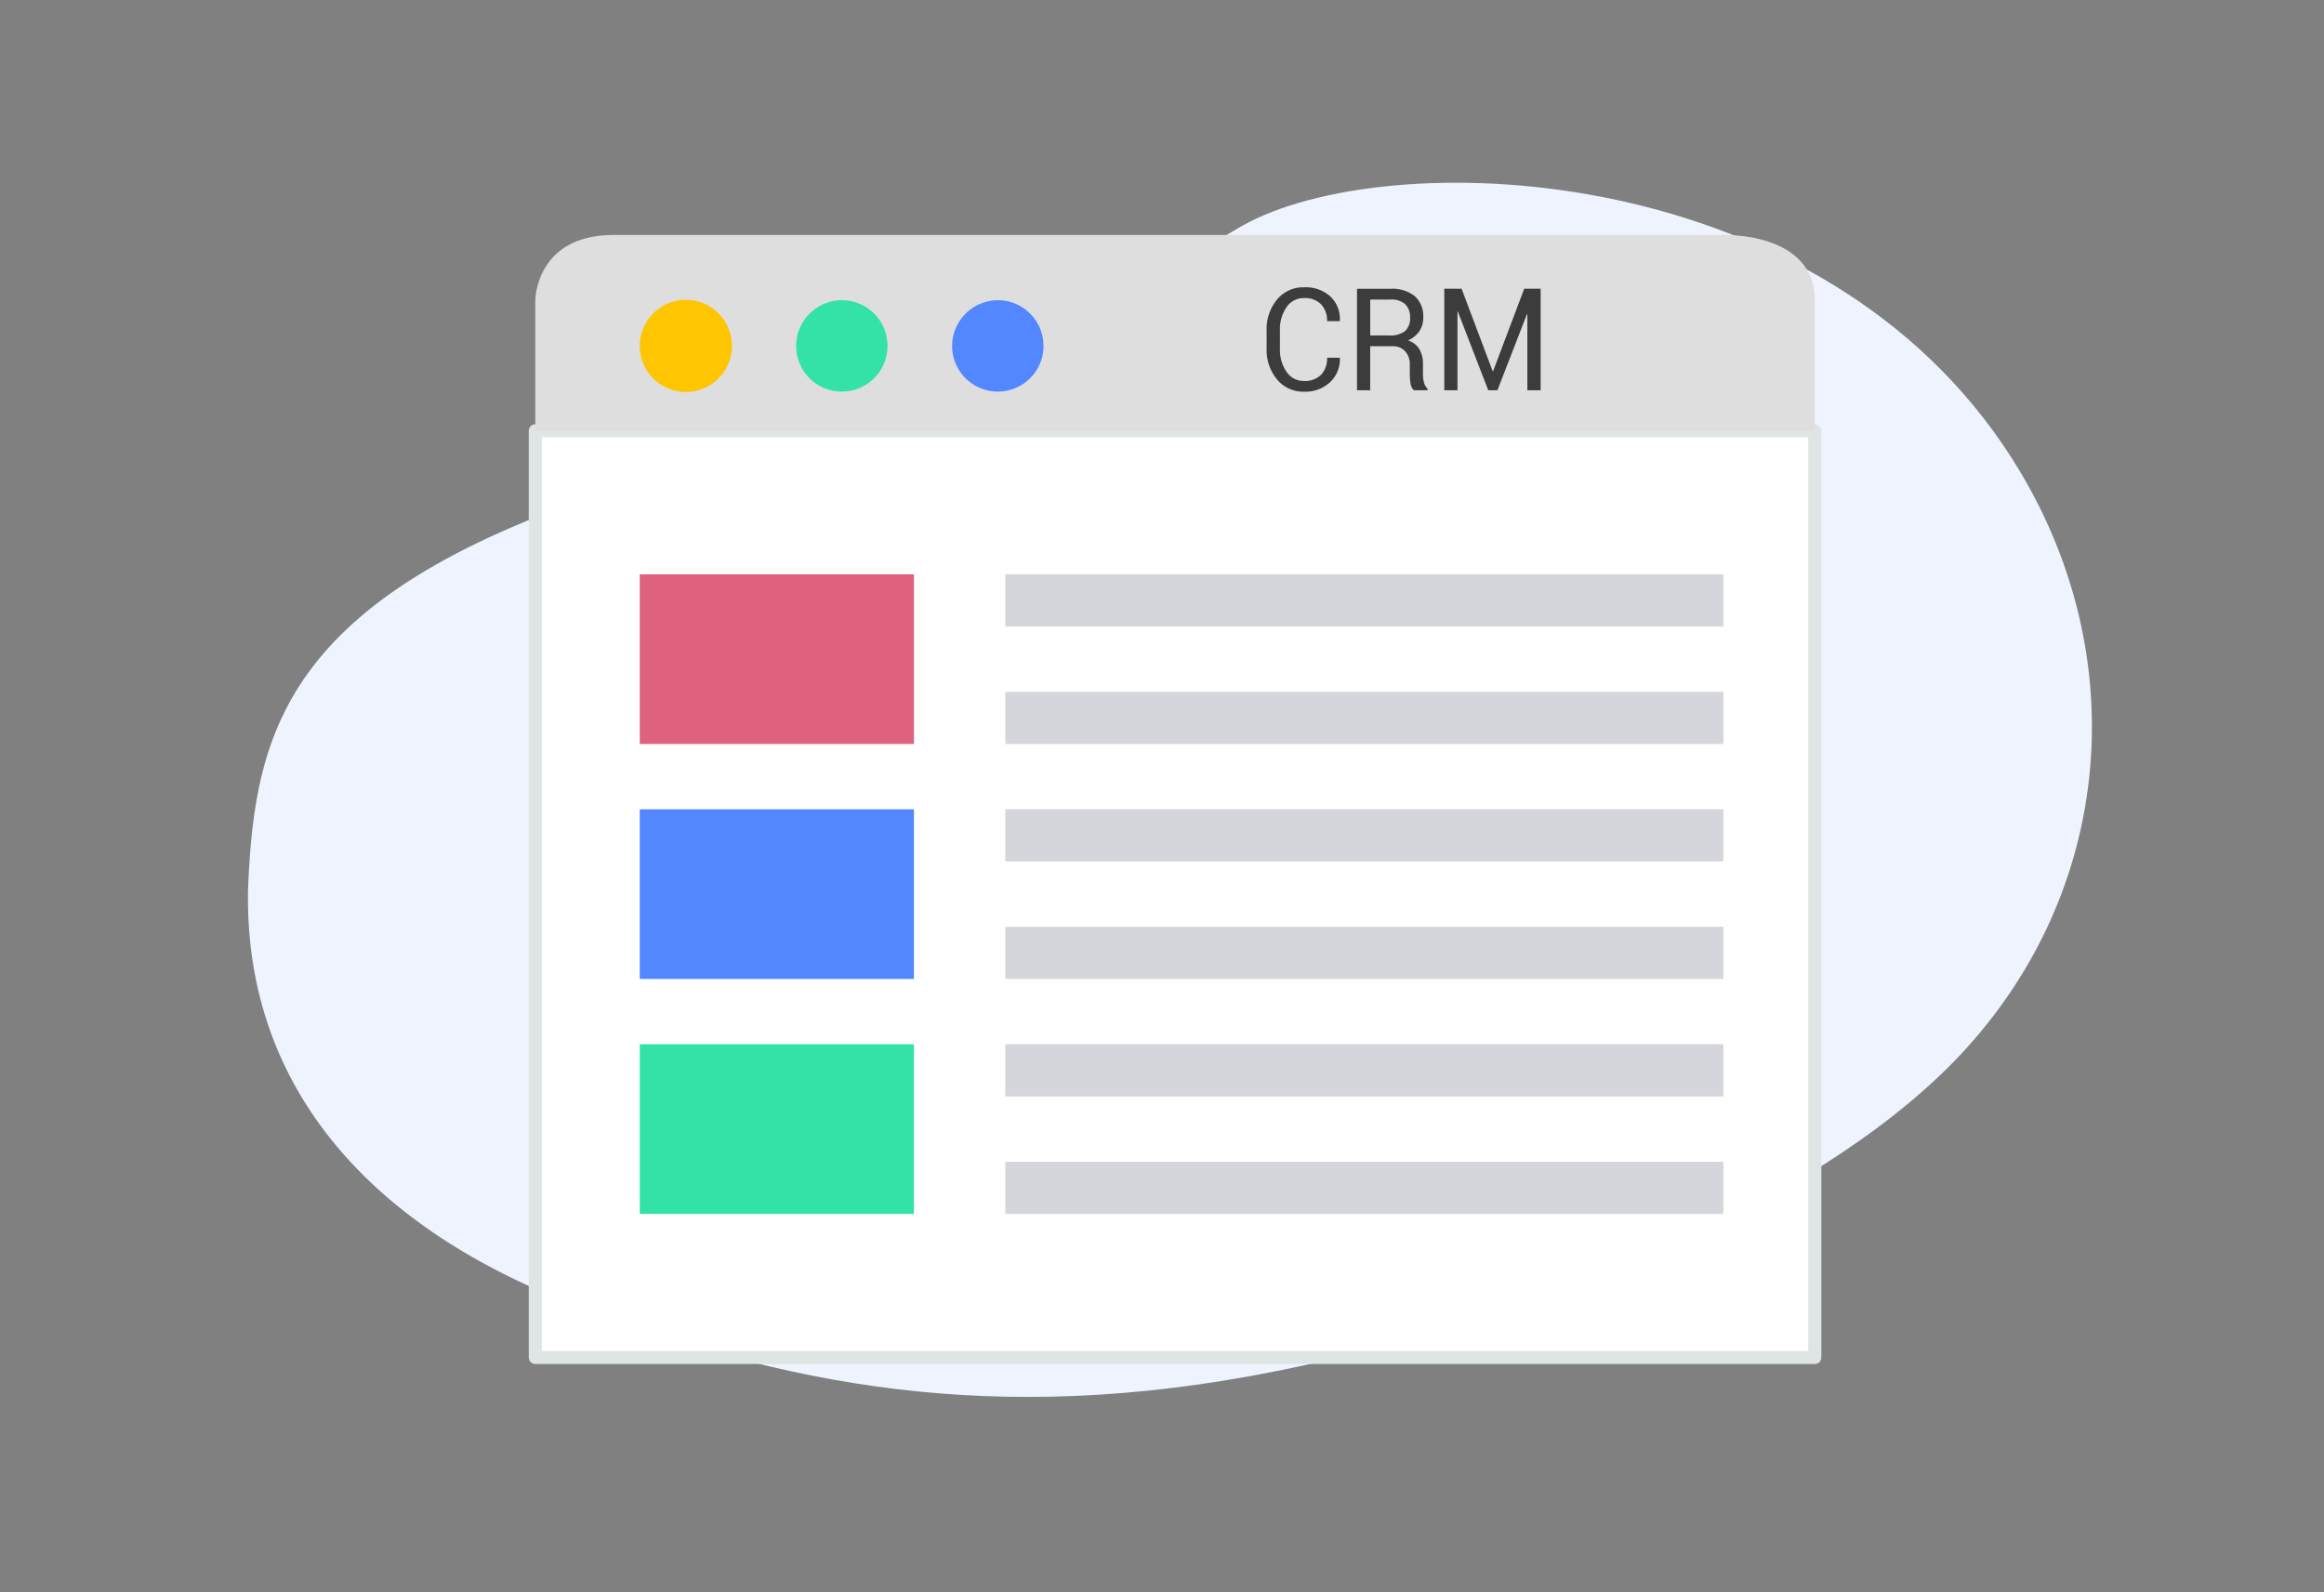 <svg id="icon" xmlns="http://www.w3.org/2000/svg" width="178" height="122" viewBox="0 0 178 122">
  <rect x="0" y="0" width="178" height="122" fill="#808080" stroke="none"/>
  <defs>
    <style>
      .cls-1 {
        fill: #eef3fe;
      }

      .cls-1, .cls-3, .cls-5, .cls-6, .cls-7 {
        fill-rule: evenodd;
      }

      .cls-2 {
        fill: #fff;
        stroke: #dfe4e5;
        stroke-linejoin: round;
        stroke-width: 1px;
      }

      .cls-3 {
        fill: #dedede;
      }

      .cls-4 {
        fill: #ffc501;
      }

      .cls-10, .cls-5 {
        fill: #33e2a6;
      }

      .cls-6, .cls-9 {
        fill: #5387ff;
      }

      .cls-7 {
        fill: #3c3c3c;
      }

      .cls-8 {
        fill: #de617e;
      }

      .cls-11 {
        fill: #d5d6db;
      }
    </style>
  </defs>
  <path class="cls-1" d="M19,68.019c0.518-12.348,3.106-22.638,28.987-30.87S81.739,25.287,94.68,17.569c10.426-6.394,42.473-5.832,57.974,15.435,10.784,14.8,10.007,34.037-2.07,47.334-10.26,11.3-31.5,20.432-52.8,24.7-21.692,4.344-37.893,1.057-53.939-5.117S18.655,82.768,19,68.019Z"/>
  <g id="Graphic">
    <rect class="cls-2" x="41" y="33" width="98" height="71"/>
    <path class="cls-3" d="M41,33V23s0.022-5,6-5h85s7-.247,7,5V33H41Z"/>
    <g>
      <circle class="cls-4" cx="52.531" cy="26.5" r="3.531"/>
      <path id="Ellipse_1_copy" data-name="Ellipse 1 copy" class="cls-5" d="M64.5,23a3.5,3.5,0,1,1-3.523,3.5A3.511,3.511,0,0,1,64.5,23Z"/>
      <path id="Ellipse_1_copy_2" data-name="Ellipse 1 copy 2" class="cls-6" d="M76.462,23a3.5,3.5,0,1,1-3.538,3.5A3.519,3.519,0,0,1,76.462,23Z"/>
    </g>
    <path id="CRM" class="cls-7" d="M101.643,27.408a1.789,1.789,0,0,1-.462,1.306,1.738,1.738,0,0,1-1.3.473,1.572,1.572,0,0,1-1.349-.71,2.994,2.994,0,0,1-.5-1.774V25.308a2.975,2.975,0,0,1,.5-1.763,1.572,1.572,0,0,1,1.349-.71,1.732,1.732,0,0,1,1.3.476,1.776,1.776,0,0,1,.462,1.293h0.969l0.01-.032a2.37,2.37,0,0,0-.728-1.862,2.827,2.827,0,0,0-2.016-.7,2.585,2.585,0,0,0-2.065.938,3.536,3.536,0,0,0-.8,2.374V26.7a3.525,3.525,0,0,0,.8,2.372,2.588,2.588,0,0,0,2.065.935,2.757,2.757,0,0,0,2.006-.737,2.383,2.383,0,0,0,.738-1.832l-0.01-.032h-0.969Zm5.032-.881a1.227,1.227,0,0,1,.949.385,1.44,1.44,0,0,1,.354,1.015v0.71a4.665,4.665,0,0,0,.056.727,0.882,0.882,0,0,0,.257.534h1.041V29.769a1,1,0,0,1-.267-0.47,2.545,2.545,0,0,1-.077-0.652V27.915a2.281,2.281,0,0,0-.269-1.157,1.535,1.535,0,0,0-.885-0.676,2.048,2.048,0,0,0,.875-0.705,1.814,1.814,0,0,0,.3-1.042,2.073,2.073,0,0,0-.646-1.645,2.76,2.76,0,0,0-1.873-.566h-2.554V29.9h1.01V26.526h1.729Zm-1.729-3.579h1.544a1.575,1.575,0,0,1,1.142.361A1.364,1.364,0,0,1,108,24.326a1.319,1.319,0,0,1-.377,1.034,1.82,1.82,0,0,1-1.233.339h-1.442V22.947Zm7-.828H110.62V29.9h1.01v-6.02l0.031-.005L113.99,29.9h0.7l2.262-5.833,0.031,0.005V29.9H118V22.119h-1.257l-2.385,6.32h-0.031Z"/>
    <rect class="cls-8" x="49" y="44" width="21" height="13"/>
    <rect id="Rectangle_1_copy" data-name="Rectangle 1 copy" class="cls-9" x="49" y="62" width="21" height="13"/>
    <rect id="Rectangle_1_copy_2" data-name="Rectangle 1 copy 2" class="cls-10" x="49" y="80" width="21" height="13"/>
    <rect class="cls-11" x="77" y="44" width="55" height="4"/>
    <rect id="Rectangle_2_copy" data-name="Rectangle 2 copy" class="cls-11" x="77" y="53" width="55" height="4"/>
    <rect id="Rectangle_2_copy_2" data-name="Rectangle 2 copy 2" class="cls-11" x="77" y="62" width="55" height="4"/>
    <rect id="Rectangle_2_copy_3" data-name="Rectangle 2 copy 3" class="cls-11" x="77" y="71" width="55" height="4"/>
    <rect id="Rectangle_2_copy_4" data-name="Rectangle 2 copy 4" class="cls-11" x="77" y="80" width="55" height="4"/>
    <rect id="Rectangle_2_copy_5" data-name="Rectangle 2 copy 5" class="cls-11" x="77" y="89" width="55" height="4"/>
  </g>
</svg>
